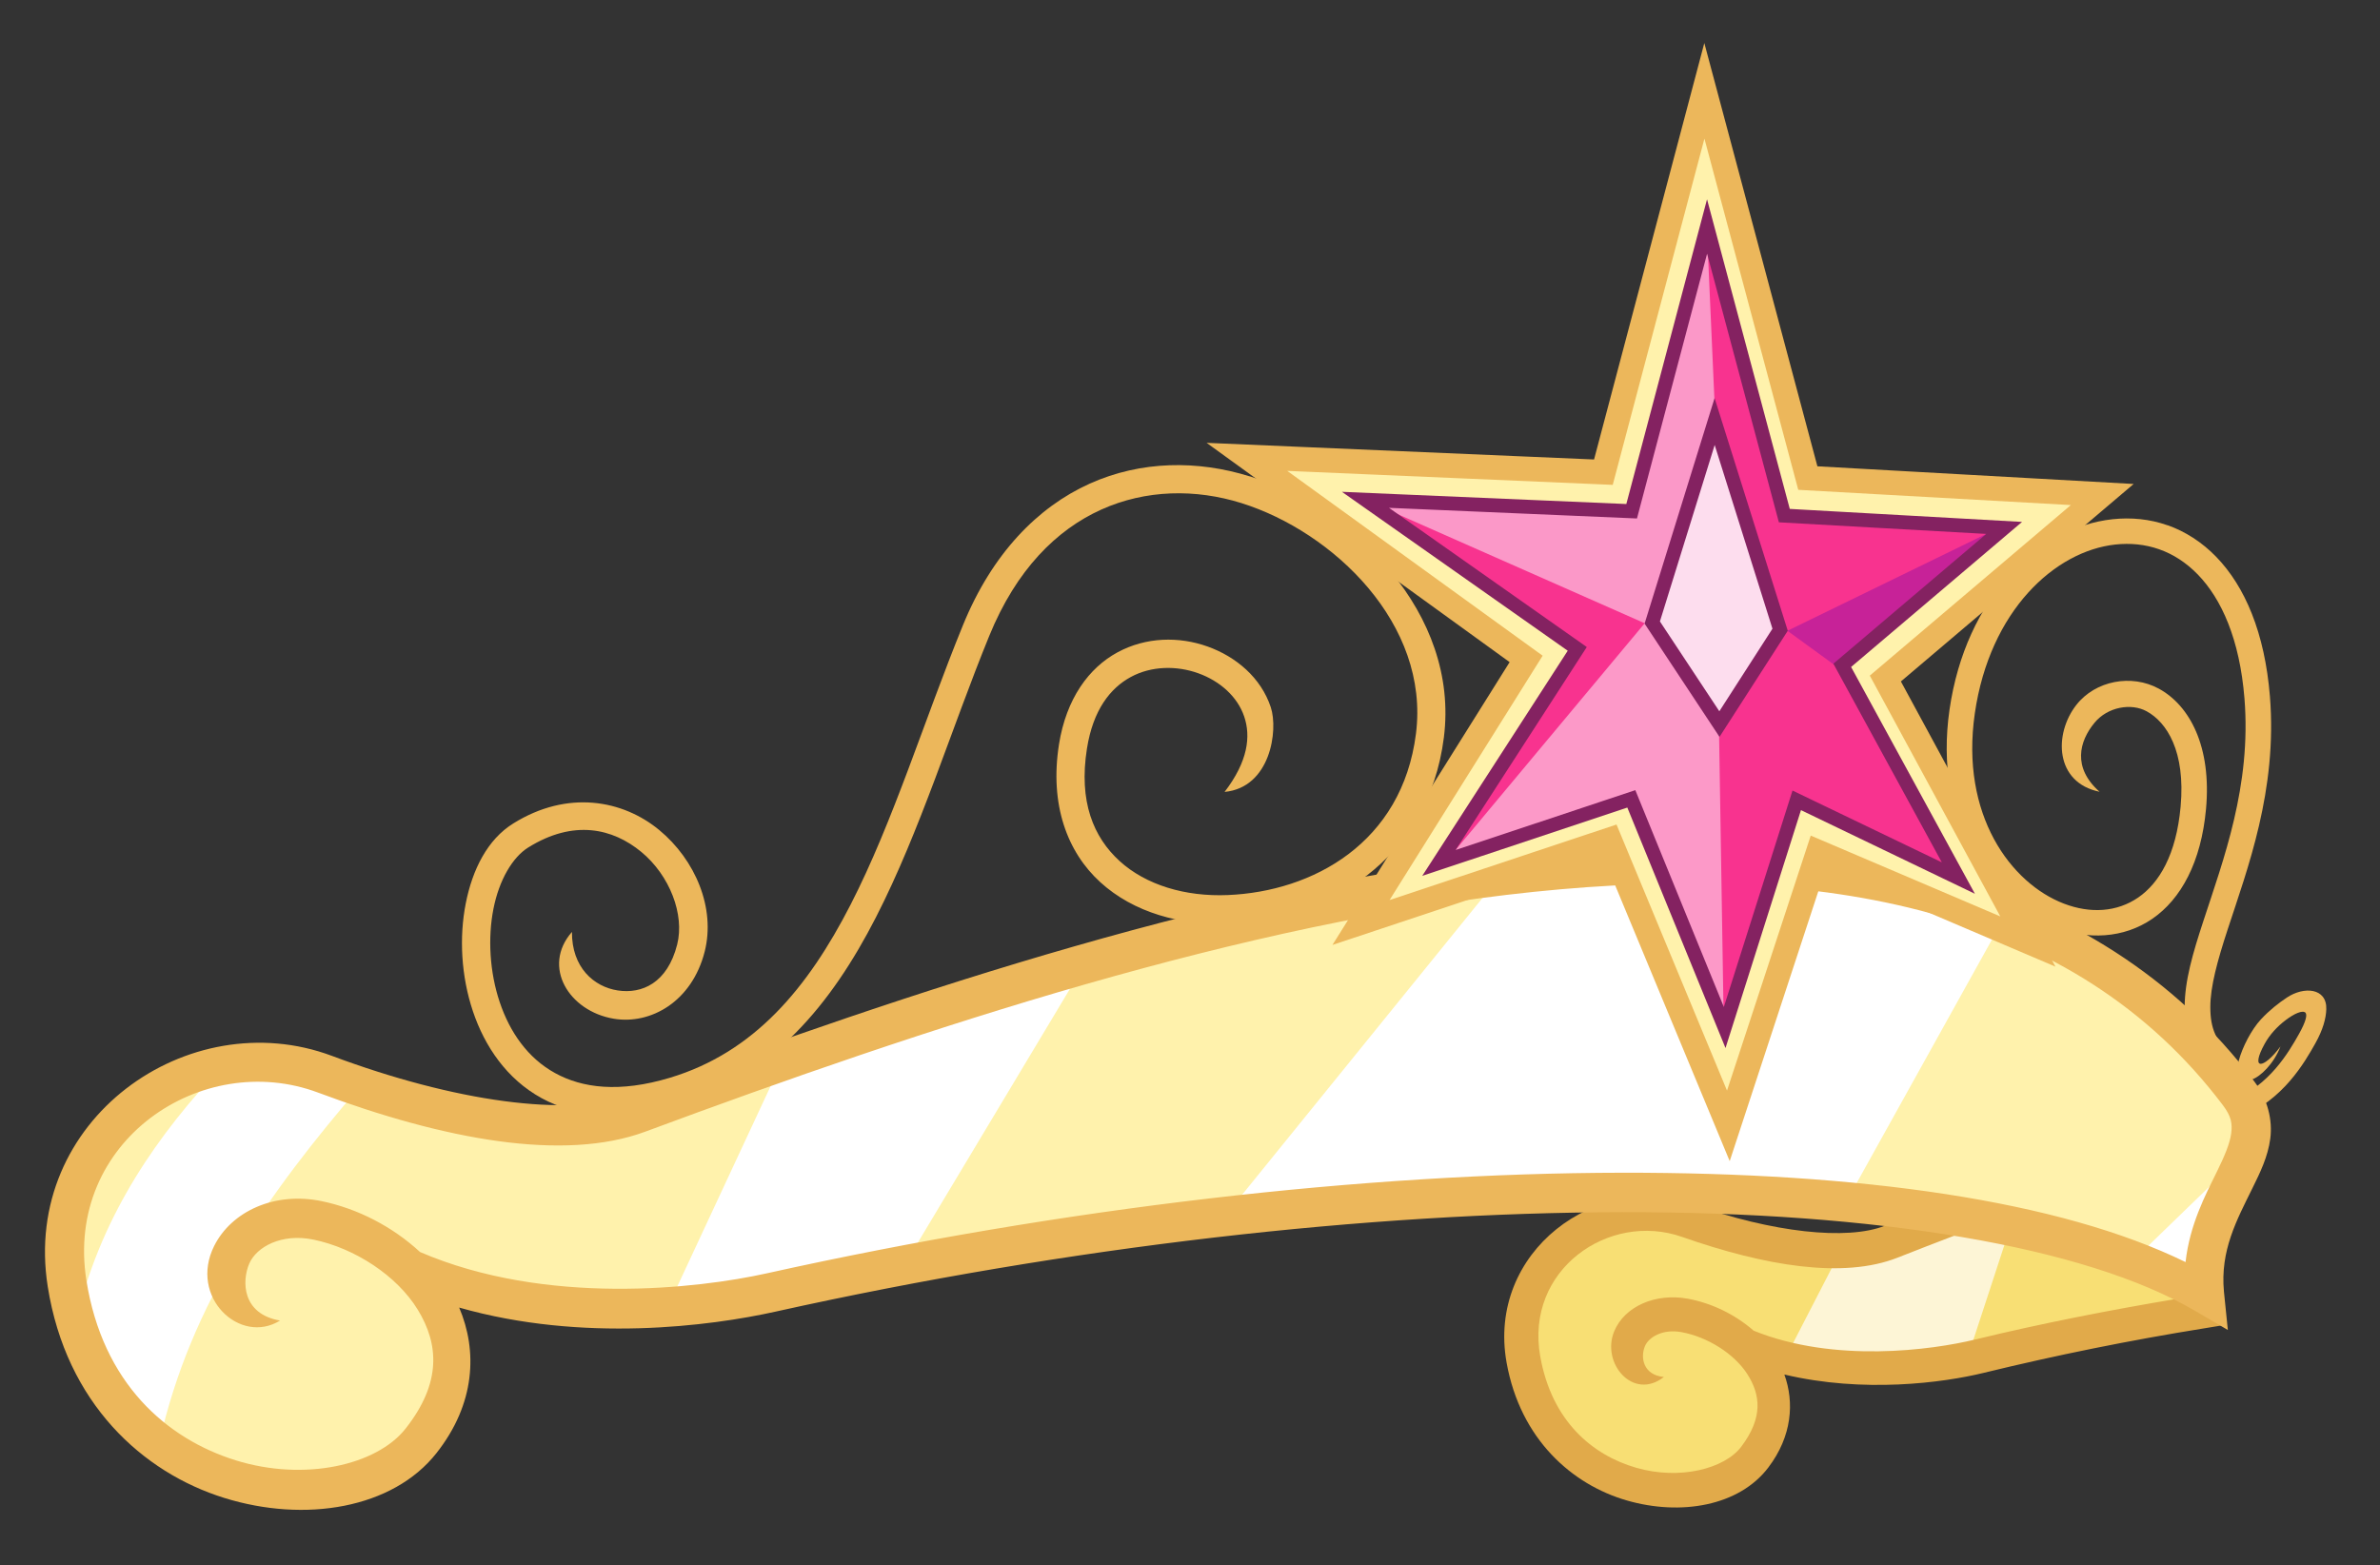 <?xml version="1.0" encoding="UTF-8" standalone="no"?>
<!-- Created with Inkscape (http://www.inkscape.org/) -->
<svg id="svg4456" xmlns:rdf="http://www.w3.org/1999/02/22-rdf-syntax-ns#" xmlns="http://www.w3.org/2000/svg" height="63.701" width="96.841" version="1.1" xmlns:cc="http://creativecommons.org/ns#" xmlns:dc="http://purl.org/dc/elements/1.1/">
 <rect width="100%" height="100%" fill="#333333" stroke="none"/>
 <defs id="defs4458">
  <linearGradient id="linearGradient4523-1" gradientTransform="matrix(0.006,0.006,-0.006,0.006,370.234,596.788)">
   <stop id="stop4525-7" stop-color="#fff2ac" offset="0"/>
  </linearGradient>
  <clipPath id="clipPath4529" clipPathUnits="userSpaceOnUse">
   <path id="path4531" style="enable-background:accumulate;color:#000000;" fill="url(#linearGradient4523-1)" d="m422.13,352.85c-4.067,11.675-29.777,17.322-40.892-3.438-7.731-14.44,3.85-30.187,18.52-29.86,14.051,0.314,26.453-1.834,32.75-7.027,48.45-39.962,114.33-87.81,159.44-57.676,6.465,4.318-0.665,12.034,3.54,21.199-28.122-5.509-88.861,16.076-143.49,49.781-6.664,4.112-21.656,11.484-37.552,10.001,5.972,2.217,10.774,8.139,7.681,17.02z"/>
  </clipPath>
 </defs>

 <g id="layer1" transform="translate(-369.422,-543.154)">
  <g id="g5170" transform="matrix(2.14,0,0,2.14,-423.592,-604.339)">
   <g id="g5165">
    <path id="path4541" style="enable-background:accumulate;color:#000000;" d="m403.93,563.92c-0.87,1.147-3.916,0.846-4.398-1.855-0.335-1.879,1.512-3.206,3.123-2.641,1.542,0.541,2.991,0.75,3.874,0.402,1.547-0.61,3.209-1.234,4.898-1.774l0.971,3.104c-1.383,0.222-2.792,0.505-4.192,0.846-0.885,0.215-2.808,0.492-4.536-0.264,0.588,0.439,0.938,1.287,0.26,2.181z" fill="#f8df74"/>
    <path id="path4548" opacity="0.7" style="enable-background:accumulate;color:#000000;" d="m407.96,562.08,1.025-3.13-3.44,1.084-0.986,1.913c0.742,0.25,1.8,0.334,3.401,0.134z" fill="#ffffff"/>
    <path id="path4518" style="baseline-shift:baseline;block-progression:tb;color:#000000;direction:ltr;text-indent:0;text-align:start;enable-background:accumulate;text-transform:none;" d="m411.64,557.64-0.313,0.099c-1.7,0.543-3.366,1.167-4.917,1.779-0.729,0.288-2.141,0.126-3.648-0.403-1.833-0.643-3.925,0.897-3.549,3.005,0.262,1.465,1.251,2.323,2.284,2.622,1.032,0.299,2.14,0.104,2.693-0.626,0.451-0.594,0.497-1.235,0.305-1.768,1.504,0.357,3.011,0.158,3.787-0.031,1.391-0.339,2.795-0.622,4.17-0.843l0.371-0.061-0.114-0.355-0.97-3.104zm-0.424,0.828,0.763,2.437c-1.274,0.214-2.565,0.464-3.85,0.776-0.834,0.203-2.683,0.454-4.217-0.166-0.355-0.31-0.795-0.523-1.25-0.608-0.613-0.114-1.208,0.143-1.404,0.623-0.247,0.604,0.361,1.322,0.946,0.865-0.401-0.038-0.449-0.38-0.359-0.589,0.07-0.165,0.332-0.331,0.697-0.263,0.488,0.09,0.998,0.406,1.249,0.798,0.25,0.392,0.304,0.825-0.117,1.381-0.316,0.417-1.168,0.639-1.997,0.399s-1.603-0.881-1.824-2.117c-0.294-1.649,1.308-2.76,2.695-2.273,1.578,0.553,3.066,0.803,4.102,0.394,1.447-0.571,2.994-1.145,4.566-1.657z" fill="#e1aa4a"/>
   </g>
   <g id="g5153">
    <path id="path4520" style="enable-background:accumulate;color:#000000;" fill="#fff2ac" d="m378.57,563.61c-1.378,1.742-6.068,1.183-6.728-2.998-0.459-2.909,2.433-4.899,4.9-3.977,2.363,0.883,4.592,1.251,5.965,0.741,10.568-3.925,24.555-8.161,30.425-0.379,0.841,1.115-0.823,2.004-0.65,3.809-4.441-2.596-16.009-2.517-27.256-0.02-1.372,0.305-4.348,0.671-6.954-0.519,0.881,0.729,1.346,2.018,0.298,3.344z"/>
    <path id="path4539" style="enable-background:accumulate;color:#000000;" d="m377.43,556.85-2.603-0.4c-1.271,1.336-2.302,2.837-2.774,4.718l1.546,2.466c0.592-2.656,2.065-4.729,3.831-6.783z" fill="#ffffff"/>
    <g id="g4522" transform="matrix(0.169,0.059,-0.059,0.17,327.837,478.767)" fill="#ffffff" clip-path="url(#clipPath4529)">
     <path id="path4073" style="enable-background:accumulate;color:#000000;" d="m442.22,340.44,4.019-39.129,27.022-20.203-9.596,45.709z"/>
     <path id="path4071-1" style="enable-background:accumulate;color:#000000;" d="M556.67,285.5,563.55,246.37c-21.464-3.278-33.713,1.448-51.15,10.249l-20.598,56.734c20.213-9.69,38.573-18.746,64.87-27.853z"/>
     <path id="path4075-8" style="enable-background:accumulate;color:#000000;" d="m585.31,281.26,10.76-21.22-0.581,21.042z"/>
    </g>
    <path id="path4056" style="baseline-shift:baseline;block-progression:tb;color:#000000;direction:ltr;text-indent:0;text-align:start;enable-background:accumulate;text-transform:none;" d="m407.5,552.87c-2.365-0.656-5.048-0.738-7.854-0.446-5.613,0.583-11.771,2.636-17.065,4.602-1.195,0.444-3.382,0.13-5.705-0.738-2.722-1.017-5.902,1.214-5.401,4.388,0.351,2.224,1.81,3.537,3.354,4.018,1.544,0.481,3.206,0.2,4.035-0.849,0.745-0.942,0.784-1.948,0.434-2.77,2.352,0.671,4.783,0.351,6.011,0.078,5.598-1.243,11.28-1.885,16.1-1.892,4.82-0.007,8.789,0.646,10.886,1.871l0.632,0.369-0.074-0.728c-0.075-0.783,0.245-1.365,0.54-1.965,0.148-0.3,0.295-0.598,0.341-0.946,0.045-0.349-0.044-0.743-0.305-1.088-1.52-2.016-3.564-3.248-5.929-3.904zm-0.222,0.708c2.239,0.616,4.14,1.774,5.555,3.649,0.16,0.212,0.182,0.349,0.158,0.537-0.025,0.188-0.125,0.429-0.267,0.716-0.221,0.449-0.522,1.017-0.601,1.73-2.397-1.172-6.178-1.706-10.715-1.699-4.886,0.007-10.613,0.659-16.262,1.913-1.313,0.292-4.2,0.625-6.592-0.405-0.524-0.484-1.186-0.826-1.873-0.968-0.894-0.185-1.714,0.196-2.042,0.853-0.484,0.971,0.491,1.891,1.253,1.418-0.724-0.124-0.729-0.75-0.585-1.084,0.136-0.315,0.612-0.581,1.221-0.455,0.784,0.162,1.586,0.684,1.983,1.333,0.397,0.649,0.46,1.385-0.234,2.263-0.548,0.694-1.92,1.008-3.23,0.6-1.311-0.408-2.528-1.464-2.837-3.422-0.417-2.643,2.192-4.396,4.404-3.57,2.403,0.898,4.674,1.318,6.226,0.742,5.275-1.959,11.394-3.988,16.883-4.558,2.745-0.285,5.315-0.209,7.553,0.407z" fill="#ecb75b"/>
    <path id="path4058" style="baseline-shift:baseline;block-progression:tb;color:#000000;direction:ltr;text-indent:0;text-align:start;enable-background:accumulate;text-transform:none;" d="m394.33,545.27c-0.984-0.308-2.066-0.303-3.047,0.14-0.981,0.443-1.849,1.323-2.406,2.689-0.736,1.802-1.324,3.732-2.138,5.317-0.813,1.585-1.831,2.807-3.434,3.289-0.965,0.29-1.668,0.195-2.184-0.089-0.516-0.283-0.859-0.774-1.052-1.348-0.193-0.574-0.228-1.224-0.12-1.773,0.108-0.549,0.362-0.981,0.661-1.168,0.865-0.539,1.608-0.364,2.15,0.083,0.542,0.447,0.827,1.192,0.683,1.761-0.186,0.736-0.672,0.943-1.129,0.874-0.457-0.07-0.876-0.438-0.872-1.113-0.579,0.662-0.055,1.507,0.792,1.65,0.704,0.119,1.491-0.325,1.732-1.276,0.209-0.825-0.175-1.742-0.865-2.312-0.69-0.57-1.741-0.77-2.777-0.123-0.487,0.303-0.774,0.873-0.901,1.518-0.127,0.645-0.089,1.38,0.136,2.052,0.226,0.672,0.646,1.289,1.303,1.65,0.657,0.361,1.532,0.447,2.598,0.126,1.785-0.537,2.913-1.908,3.759-3.557,0.846-1.649,1.435-3.588,2.158-5.358,0.515-1.261,1.279-2.016,2.128-2.4,0.849-0.383,1.794-0.397,2.667-0.124,1.746,0.548,3.582,2.299,3.318,4.384-0.264,2.082-1.965,3.002-3.577,3.069-0.806,0.034-1.556-0.19-2.056-0.645-0.5-0.455-0.782-1.133-0.623-2.139,0.117-0.74,0.445-1.151,0.835-1.363,0.39-0.211,0.871-0.219,1.283-0.07,0.412,0.148,0.745,0.446,0.872,0.822,0.128,0.375,0.074,0.852-0.373,1.434,0.875-0.084,1.023-1.174,0.879-1.609-0.185-0.561-0.659-0.962-1.202-1.156s-1.17-0.183-1.713,0.111c-0.543,0.294-0.974,0.879-1.112,1.748-0.181,1.145,0.155,2.049,0.787,2.624,0.631,0.575,1.527,0.825,2.446,0.787,1.837-0.077,3.787-1.184,4.085-3.541,0.299-2.361-1.724-4.349-3.692-4.966z" fill="#ecb75b"/>
    <path id="path4062-7" style="baseline-shift:baseline;block-progression:tb;color:#000000;direction:ltr;text-indent:0;text-align:start;enable-background:accumulate;text-transform:none;" d="m414.05,555.18c-0.157,0.104-0.329,0.238-0.495,0.416-0.175,0.188-0.353,0.526-0.421,0.787-0.062,0.236,0.096,0.406,0.25,0.355,0.163-0.053,0.417-0.299,0.544-0.628-0.331,0.443-0.58,0.454-0.3-0.052,0.097-0.175,0.237-0.326,0.396-0.447,0.176-0.135,0.32-0.186,0.371-0.15,0.05,0.036,0.021,0.167-0.118,0.416-0.191,0.341-0.569,0.985-1.258,1.245l0.127,0.336c0.83-0.313,1.25-1.062,1.444-1.406,0.146-0.26,0.204-0.476,0.209-0.652,0.011-0.406-0.427-0.435-0.749-0.22z" fill="#ecb75b"/>
    <path id="path4053-1" style="baseline-shift:baseline;block-progression:tb;color:#000000;direction:ltr;text-indent:0;text-align:start;enable-background:accumulate;text-transform:none;" d="m411.78,546.2c-0.336-0.119-0.693-0.153-1.047-0.115-1.416,0.154-2.789,1.489-3.098,3.62-0.307,2.121,0.751,3.663,2,4.141,0.624,0.239,1.309,0.212,1.855-0.163,0.546-0.374,0.93-1.078,1.022-2.089,0.108-1.183-0.308-1.967-0.898-2.288-0.519-0.282-1.205-0.154-1.568,0.31-0.431,0.551-0.41,1.477,0.442,1.651-0.522-0.461-0.385-0.962-0.097-1.311,0.252-0.306,0.699-0.379,0.991-0.22,0.383,0.208,0.743,0.76,0.647,1.814-0.083,0.912-0.406,1.453-0.808,1.729-0.403,0.276-0.907,0.308-1.411,0.115-1.009-0.386-1.974-1.686-1.694-3.618,0.284-1.958,1.525-3.085,2.67-3.21,0.573-0.062,1.123,0.109,1.571,0.571,0.448,0.462,0.795,1.228,0.886,2.355,0.134,1.663-0.401,3.067-0.786,4.247-0.193,0.59-0.352,1.124-0.351,1.627,0.001,0.503,0.193,0.982,0.653,1.334l0.294-0.385c-0.355-0.272-0.459-0.557-0.459-0.951-0.001-0.394,0.138-0.893,0.328-1.474,0.379-1.162,0.949-2.65,0.805-4.437-0.098-1.208-0.474-2.088-1.02-2.652-0.273-0.282-0.589-0.483-0.925-0.602z" fill="#ecb75b"/>
   </g>
   <g id="g5106">
    <path id="path4054" stroke-linejoin="miter" style="enable-background:accumulate;color:#000000;" d="m403.43,557.62-2.259-5.44-4.726,1.573,3.14-5.012-5.309-3.842,6.778,0.291,1.92-7.252,1.967,7.364,5.598,0.313-4.124,3.499,2.71,5.001-3.986-1.7z" stroke-dashoffset="0" stroke="#ecb75b" stroke-linecap="butt" stroke-miterlimit="4" stroke-dasharray="none" stroke-width="0.467" fill="#fff2ac"/>
    <path id="path4055-2" style="enable-background:accumulate;color:#000000;" d="m403.36,555.75-1.775-4.348-3.658,1.218,2.63-4.07-4.027-2.834,5.061,0.217,1.434-5.415,1.469,5.498,4.18,0.234-3.079,2.613,2.208,4.045-3.073-1.478z" fill="#f8338f"/>
    <path id="path4083-4" opacity="0.85" style="enable-background:accumulate;color:#000000;" d="m403.34,555.56-0.097-6.044-1.396-1.462-3.664,4.391,3.452-0.995z" fill="#fcaad2"/>
    <path id="path4085-5" style="enable-background:accumulate;color:#000000;" d="m396.49,545.7,5.379,2.376c0.392-1.292,0.946-2.693,1.308-3.993l-0.168-3.786-1.488,5.652z" fill="#fb98c8"/>
    <path id="path4089-5" style="enable-background:accumulate;color:#000000;" d="m405.48,548.88-0.927-0.674,4.037-1.967z" fill="#c72298"/>
    <path id="path4064-4" stroke-linejoin="miter" style="enable-background:accumulate;color:#000000;" d="m403.26,549.98-1.277-1.931,1.186-3.822,1.245,3.959z" stroke-dashoffset="0" stroke="#842261" stroke-linecap="butt" stroke-miterlimit="4" stroke-dasharray="none" stroke-width="0.266" fill="#fdddee"/>
    <path id="path4070-0" stroke-linejoin="miter" style="enable-background:accumulate;color:#000000;" d="m403.36,555.75-1.775-4.348-3.658,1.218,2.63-4.07-4.027-2.834,5.061,0.217,1.434-5.415,1.469,5.498,4.18,0.234-3.079,2.613,2.208,4.045-3.073-1.478z" stroke-dashoffset="0" stroke="#842261" stroke-linecap="butt" stroke-miterlimit="4" stroke-dasharray="none" stroke-width="0.266" fill="none"/>
   </g>
  </g>
 </g>
</svg>
